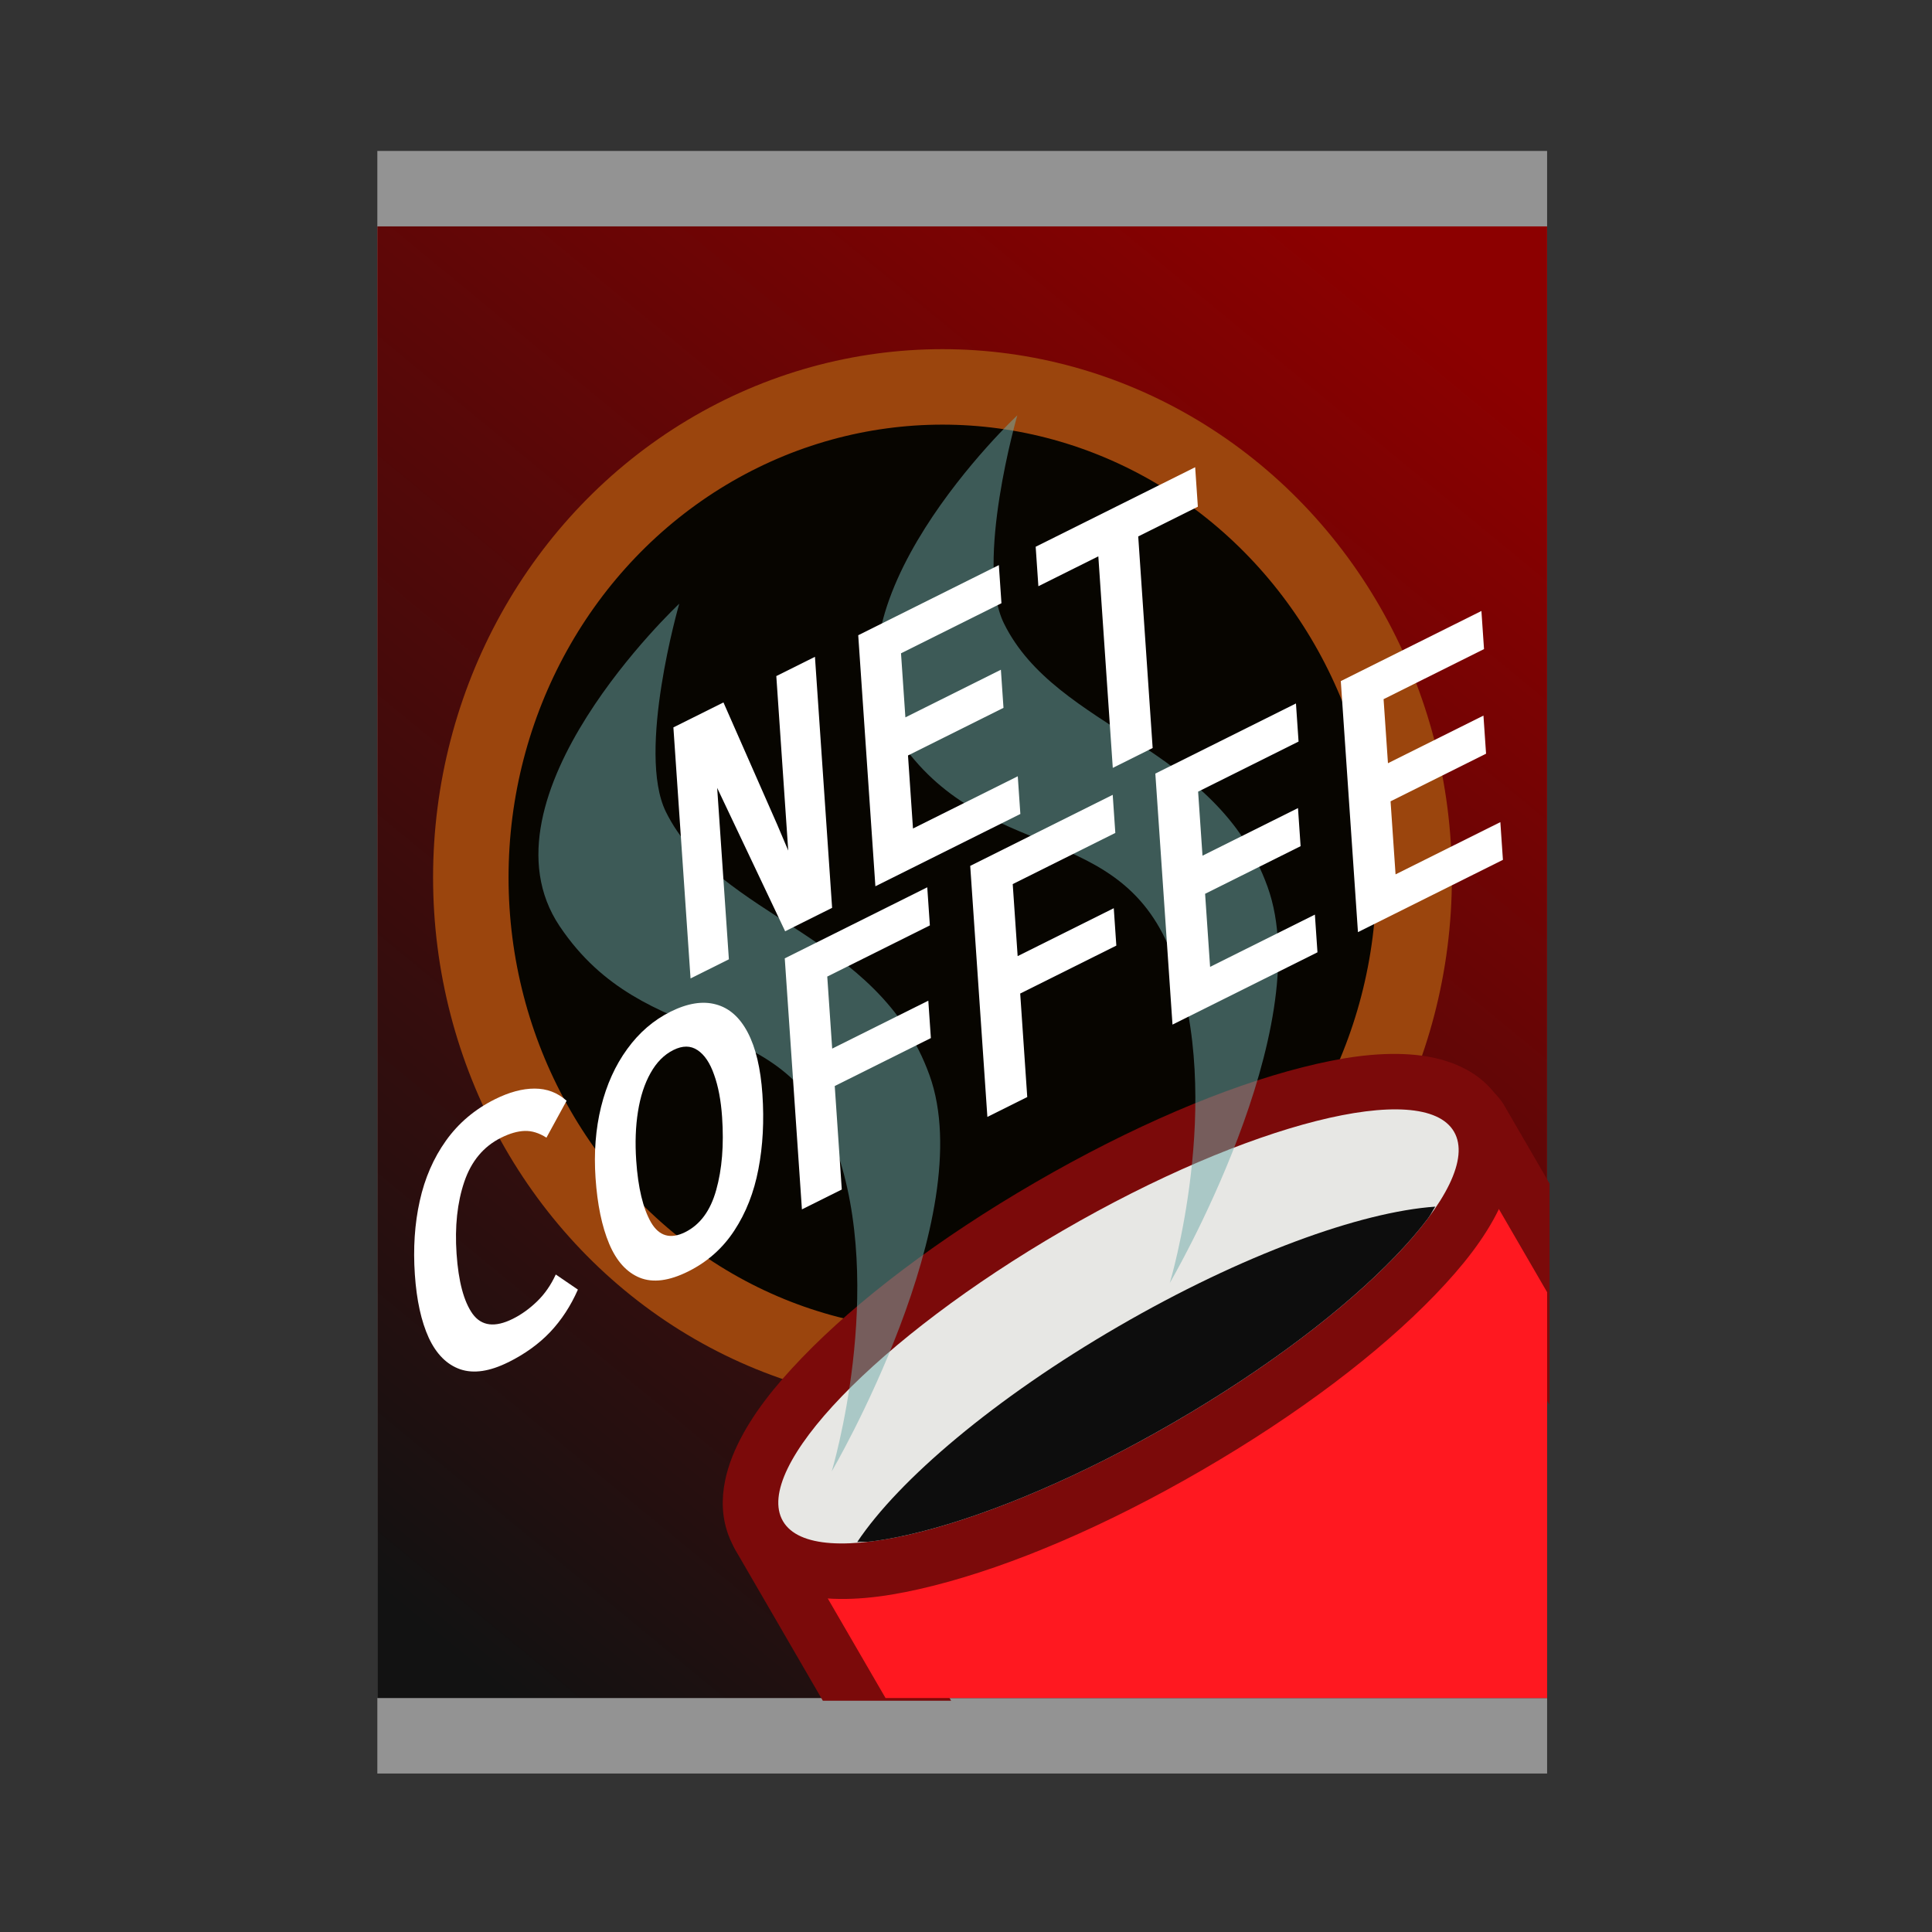 <?xml version="1.0" encoding="UTF-8" standalone="no"?>
<svg
   xmlns:dc="http://purl.org/dc/elements/1.1/"
   xmlns:cc="http://creativecommons.org/ns#"
   xmlns:rdf="http://www.w3.org/1999/02/22-rdf-syntax-ns#"
   xmlns:svg="http://www.w3.org/2000/svg"
   xmlns="http://www.w3.org/2000/svg"
   xmlns:xlink="http://www.w3.org/1999/xlink"
   xmlns:sodipodi="http://sodipodi.sourceforge.net/DTD/sodipodi-0.dtd"
   xmlns:inkscape="http://www.inkscape.org/namespaces/inkscape"
   width="256"
   height="256"
   viewBox="0 0 67.733 67.733"
   version="1.1"
   id="svg8"
   inkscape:version="1.0.2 (e86c870879, 2021-01-15)"
   sodipodi:docname="coffee.svg">
  <rect x="0" y="0" width="67.733" height="67.733" fill="#333333" stroke="none"/>
  <defs
     id="defs2">
    <linearGradient
       inkscape:collect="always"
       id="linearGradient2032">
      <stop
         style="stop-color:#121212;stop-opacity:1"
         offset="0"
         id="stop2028" />
      <stop
         style="stop-color:#8c0000;stop-opacity:1"
         offset="1"
         id="stop2030" />
    </linearGradient>
    <linearGradient
       inkscape:collect="always"
       xlink:href="#linearGradient2032"
       id="linearGradient2034"
       x1="14.552"
       y1="56.885"
       x2="51.594"
       y2="11.906"
       gradientUnits="userSpaceOnUse" />
  </defs>
  <sodipodi:namedview
     id="base"
     pagecolor="#ffffff"
     bordercolor="#666666"
     borderopacity="1.0"
     inkscape:pageopacity="0.0"
     inkscape:pageshadow="2"
     inkscape:zoom="1.979899"
     inkscape:cx="117.46026"
     inkscape:cy="135.09921"
     inkscape:document-units="px"
     inkscape:current-layer="layer1"
     inkscape:document-rotation="0"
     showgrid="true"
     units="px"
     inkscape:window-width="1343"
     inkscape:window-height="908"
     inkscape:window-x="144"
     inkscape:window-y="47"
     inkscape:window-maximized="0">
    <inkscape:grid
       type="xygrid"
       id="grid1402" />
  </sodipodi:namedview>
  <g
     inkscape:label="Layer 1"
     inkscape:groupmode="layer"
     id="layer1">
    <rect
       style="fill:#939393;stroke-width:1.323;stroke-linecap:round;stroke-linejoin:round;stroke-dashoffset:3.501;paint-order:stroke markers fill;fill-opacity:1"
       id="rect831"
       width="41.01"
       height="56.885"
       x="13.229"
       y="5.292" />
    <rect
       style="fill:url(#linearGradient2034);fill-opacity:1;stroke-width:1.686;stroke-linecap:round;stroke-linejoin:round;stroke-dashoffset:3.501;paint-order:stroke markers fill"
       id="rect837"
       width="41.01"
       height="51.594"
       x="13.229"
       y="7.937"
       ry="0" />
    <ellipse
       style="fill:#070500;fill-opacity:1;stroke:#9b450d;stroke-width:2.646;stroke-linecap:round;stroke-linejoin:round;stroke-dashoffset:3.501;stroke-opacity:1;paint-order:stroke markers fill"
       id="path1953"
       cx="33.042"
       cy="30.762"
       rx="16.536"
       ry="17.198" />
    <path
       id="path2025"
       style="color:#000000;font-style:normal;font-variant:normal;font-weight:normal;font-stretch:normal;font-size:medium;line-height:normal;font-family:sans-serif;font-variant-ligatures:normal;font-variant-position:normal;font-variant-caps:normal;font-variant-numeric:normal;font-variant-alternates:normal;font-variant-east-asian:normal;font-feature-settings:normal;font-variation-settings:normal;text-indent:0;text-align:start;text-decoration:none;text-decoration-line:none;text-decoration-style:solid;text-decoration-color:#000000;letter-spacing:normal;word-spacing:normal;text-transform:none;writing-mode:lr-tb;direction:ltr;text-orientation:mixed;dominant-baseline:auto;baseline-shift:baseline;text-anchor:start;white-space:normal;shape-padding:0;shape-margin:0;inline-size:0;clip-rule:nonzero;display:inline;overflow:visible;visibility:visible;isolation:auto;mix-blend-mode:normal;color-interpolation:sRGB;color-interpolation-filters:linearRGB;solid-color:#000000;solid-opacity:1;vector-effect:none;fill:#7b0a0a;fill-opacity:1;fill-rule:nonzero;stroke:none;stroke-width:5.551;stroke-linecap:round;stroke-linejoin:round;stroke-miterlimit:4;stroke-dasharray:none;stroke-dashoffset:3.501;stroke-opacity:1;paint-order:stroke markers fill;color-rendering:auto;image-rendering:auto;shape-rendering:auto;text-rendering:auto;enable-background:accumulate;stop-color:#000000"
       d="M 108.859 225 L 125.83 225 L 113.775 204.221 L 190 160 L 205 185.855 L 205 156.58 L 199.02 146.271 A 7.344 7.344 0 0 0 188.988 143.604 L 100.055 195.197 A 7.344 7.344 0 0 0 97.391 205.23 L 108.859 225 z "
       transform="scale(0.265)" />
    <path
       id="path2014"
       style="color:#000000;font-style:normal;font-variant:normal;font-weight:normal;font-stretch:normal;font-size:medium;line-height:normal;font-family:sans-serif;font-variant-ligatures:normal;font-variant-position:normal;font-variant-caps:normal;font-variant-numeric:normal;font-variant-alternates:normal;font-variant-east-asian:normal;font-feature-settings:normal;font-variation-settings:normal;text-indent:0;text-align:start;text-decoration:none;text-decoration-line:none;text-decoration-style:solid;text-decoration-color:#000000;letter-spacing:normal;word-spacing:normal;text-transform:none;writing-mode:lr-tb;direction:ltr;text-orientation:mixed;dominant-baseline:auto;baseline-shift:baseline;text-anchor:start;white-space:normal;shape-padding:0;shape-margin:0;inline-size:0;clip-rule:nonzero;display:inline;overflow:visible;visibility:visible;isolation:auto;mix-blend-mode:normal;color-interpolation:sRGB;color-interpolation-filters:linearRGB;solid-color:#000000;solid-opacity:1;vector-effect:none;fill:#ff1820;fill-opacity:1;fill-rule:nonzero;stroke:none;stroke-width:3.886;stroke-linecap:round;stroke-linejoin:round;stroke-miterlimit:4;stroke-dasharray:none;stroke-dashoffset:3.501;stroke-opacity:1;paint-order:stroke markers fill;color-rendering:auto;image-rendering:auto;shape-rendering:auto;text-rendering:auto;enable-background:accumulate;stop-color:#000000"
       d="M 31.046,59.531 H 54.24 V 45.303 l -2.289,-3.945 -23.529,13.65 z" />
    <path
       style="color:#000000;font-style:normal;font-variant:normal;font-weight:normal;font-stretch:normal;font-size:medium;line-height:normal;font-family:sans-serif;font-variant-ligatures:normal;font-variant-position:normal;font-variant-caps:normal;font-variant-numeric:normal;font-variant-alternates:normal;font-variant-east-asian:normal;font-feature-settings:normal;font-variation-settings:normal;text-indent:0;text-align:start;text-decoration:none;text-decoration-line:none;text-decoration-style:solid;text-decoration-color:#000000;letter-spacing:normal;word-spacing:normal;text-transform:none;writing-mode:lr-tb;direction:ltr;text-orientation:mixed;dominant-baseline:auto;baseline-shift:baseline;text-anchor:start;white-space:normal;shape-padding:0;shape-margin:0;inline-size:0;clip-rule:nonzero;display:inline;overflow:visible;visibility:visible;isolation:auto;mix-blend-mode:normal;color-interpolation:sRGB;color-interpolation-filters:linearRGB;solid-color:#000000;solid-opacity:1;vector-effect:none;fill:#7b0a0a;fill-opacity:1;fill-rule:nonzero;stroke:none;stroke-width:1.469;stroke-linecap:round;stroke-linejoin:round;stroke-miterlimit:4;stroke-dasharray:none;stroke-dashoffset:3.501;stroke-opacity:1;paint-order:stroke markers fill;color-rendering:auto;image-rendering:auto;shape-rendering:auto;text-rendering:auto;enable-background:accumulate;stop-color:#000000"
       d="m 36.285,41.46 c -3.378,1.96 -6.213,4.111 -8.17,6.142 -0.979,1.016 -1.747,1.992 -2.252,3.035 -0.505,1.043 -0.827,2.405 -0.096,3.664 0.73,1.259 2.074,1.658 3.23,1.738 1.156,0.079 2.383,-0.106 3.751,-0.452 2.735,-0.691 6.009,-2.083 9.388,-4.043 3.378,-1.96 6.215,-4.113 8.172,-6.144 0.979,-1.016 1.746,-1.988 2.251,-3.031 0.505,-1.043 0.828,-2.409 0.097,-3.668 -0.73,-1.259 -2.075,-1.655 -3.231,-1.734 -1.156,-0.079 -2.382,0.102 -3.75,0.448 -2.735,0.691 -6.012,2.085 -9.39,4.045 z m 1.95,3.362 c 3.119,-1.809 6.163,-3.075 8.392,-3.638 1.003,-0.253 1.755,-0.315 2.279,-0.307 -0.253,0.458 -0.679,1.083 -1.397,1.828 -1.595,1.655 -4.205,3.67 -7.324,5.479 -3.119,1.809 -6.161,3.074 -8.39,3.637 -1.003,0.253 -1.757,0.313 -2.281,0.305 0.253,-0.458 0.68,-1.081 1.398,-1.826 1.595,-1.655 4.203,-3.669 7.322,-5.478 z"
       id="path1961" />
    <path
       style="color:#000000;font-style:normal;font-variant:normal;font-weight:normal;font-stretch:normal;font-size:medium;line-height:normal;font-family:sans-serif;font-variant-ligatures:normal;font-variant-position:normal;font-variant-caps:normal;font-variant-numeric:normal;font-variant-alternates:normal;font-variant-east-asian:normal;font-feature-settings:normal;font-variation-settings:normal;text-indent:0;text-align:start;text-decoration:none;text-decoration-line:none;text-decoration-style:solid;text-decoration-color:#000000;letter-spacing:normal;word-spacing:normal;text-transform:none;writing-mode:lr-tb;direction:ltr;text-orientation:mixed;dominant-baseline:auto;baseline-shift:baseline;text-anchor:start;white-space:normal;shape-padding:0;shape-margin:0;inline-size:0;clip-rule:nonzero;display:inline;overflow:visible;visibility:visible;isolation:auto;mix-blend-mode:normal;color-interpolation:sRGB;color-interpolation-filters:linearRGB;solid-color:#000000;solid-opacity:1;vector-effect:none;fill:#e7e7e4;fill-opacity:1;fill-rule:nonzero;stroke:none;stroke-width:3.886;stroke-linecap:round;stroke-linejoin:round;stroke-miterlimit:4;stroke-dasharray:none;stroke-dashoffset:3.501;stroke-opacity:1;paint-order:stroke markers fill;color-rendering:auto;image-rendering:auto;shape-rendering:auto;text-rendering:auto;enable-background:accumulate;stop-color:#000000"
       d="m 50.976,39.677 c 1.077,1.856 -3.317,6.417 -9.814,10.186 -6.497,3.769 -12.638,5.32 -13.714,3.464 -1.077,-1.856 3.317,-6.417 9.814,-10.186 6.497,-3.769 12.638,-5.32 13.714,-3.464 z"
       id="path1963" />
    <path
       id="path2002"
       style="color:#000000;font-style:normal;font-variant:normal;font-weight:normal;font-stretch:normal;font-size:medium;line-height:normal;font-family:sans-serif;font-variant-ligatures:normal;font-variant-position:normal;font-variant-caps:normal;font-variant-numeric:normal;font-variant-alternates:normal;font-variant-east-asian:normal;font-feature-settings:normal;font-variation-settings:normal;text-indent:0;text-align:start;text-decoration:none;text-decoration-line:none;text-decoration-style:solid;text-decoration-color:#000000;letter-spacing:normal;word-spacing:normal;text-transform:none;writing-mode:lr-tb;direction:ltr;text-orientation:mixed;dominant-baseline:auto;baseline-shift:baseline;text-anchor:start;white-space:normal;shape-padding:0;shape-margin:0;inline-size:0;clip-rule:nonzero;display:inline;overflow:visible;visibility:visible;isolation:auto;mix-blend-mode:normal;color-interpolation:sRGB;color-interpolation-filters:linearRGB;solid-color:#000000;solid-opacity:1;vector-effect:none;fill:#0d0d0d;fill-opacity:1;fill-rule:nonzero;stroke:none;stroke-width:3.886;stroke-linecap:round;stroke-linejoin:round;stroke-miterlimit:4;stroke-dasharray:none;stroke-dashoffset:3.501;stroke-opacity:1;paint-order:stroke markers fill;color-rendering:auto;image-rendering:auto;shape-rendering:auto;text-rendering:auto;enable-background:accumulate;stop-color:#000000"
       d="m 30.054,54.061 c 0.17,-0.012 0.31,0.003 0.493,-0.02 0.527,-0.066 1.105,-0.18 1.725,-0.337 1.241,-0.313 2.651,-0.802 4.158,-1.449 1.506,-0.646 3.108,-1.45 4.732,-2.393 1.624,-0.942 3.117,-1.934 4.426,-2.92 1.309,-0.987 2.433,-1.969 3.321,-2.89 0.444,-0.461 0.83,-0.907 1.149,-1.331 0.111,-0.148 0.167,-0.276 0.262,-0.418 -2.618,0.182 -6.765,1.678 -11.108,4.198 -4.344,2.52 -7.701,5.376 -9.158,7.559 z" />
    <path
       style="fill:#71acaa;fill-opacity:0.515;stroke:none;stroke-width:0.265px;stroke-linecap:butt;stroke-linejoin:miter;stroke-opacity:1"
       d="m 23.812,21.167 c 0,0 -7.23,6.777 -4.19,11.306 3.04,4.529 7.873,2.764 9.669,7.742 1.795,4.978 -0.132,11.37 -0.132,11.37 0,0 5.222,-8.915 3.427,-13.893 -1.795,-4.978 -7.392,-5.478 -9.241,-9.231 -1.034,-2.099 0.468,-7.293 0.468,-7.293 z"
       id="path2036"
       sodipodi:nodetypes="csscssc" />
    <path
       style="fill:#71acaa;fill-opacity:0.515;stroke:none;stroke-width:0.265px;stroke-linecap:butt;stroke-linejoin:miter;stroke-opacity:1"
       d="m 35.664,14.562 c 0,0 -7.23,6.777 -4.19,11.306 3.04,4.529 7.873,2.764 9.669,7.742 1.795,4.978 -0.132,11.37 -0.132,11.37 0,0 5.222,-8.915 3.427,-13.893 -1.795,-4.978 -7.392,-5.478 -9.241,-9.231 -1.034,-2.099 0.468,-7.293 0.468,-7.293 z"
       id="path2038"
       sodipodi:nodetypes="csscssc" />
    <g
       aria-label="NET
COFFEE"
       transform="matrix(1.097,-0.547,0.084,1.229,-3.462,-6.188)"
       id="text1949"
       style="font-weight:bold;font-size:9.878px;line-height:0.8;font-family:JuliaMono;-inkscape-font-specification:'JuliaMono, Bold';text-align:center;text-anchor:middle;fill:#ffffff;fill-opacity:1;stroke-width:0.265">
      <path
         d="m 23.179,42.717 h -1.225 v -7.161 h 1.6 l 1.403,4.109 0.286,0.869 v -4.978 h 1.235 v 7.161 h -1.501 l -1.798,-4.89 z"
         style="font-size:9.878px;text-align:center;text-anchor:middle;fill:#ffffff;fill-opacity:1;stroke-width:0.265"
         id="path2058" />
      <path
         d="m 32.494,42.717 h -4.633 v -7.161 h 4.494 v 1.087 h -3.21 v 1.827 h 3.052 v 1.087 h -3.052 v 2.084 h 3.349 z"
         style="font-size:9.878px;text-align:center;text-anchor:middle;fill:#ffffff;fill-opacity:1;stroke-width:0.265"
         id="path2060" />
      <path
         d="m 36.722,42.717 h -1.274 v -6.035 h -1.916 v -1.126 h 5.097 v 1.126 h -1.906 z"
         style="font-size:9.878px;text-align:center;text-anchor:middle;fill:#ffffff;fill-opacity:1;stroke-width:0.265"
         id="path2062" />
      <path
         d="m 15.514,50.797 q -0.894,0 -1.501,-0.464 -0.607,-0.469 -0.909,-1.304 -0.296,-0.835 -0.296,-1.936 0,-1.126 0.306,-1.961 0.306,-0.84 0.938,-1.304 0.637,-0.469 1.6,-0.469 0.687,0 1.25,0.252 0.568,0.252 0.963,0.775 l -0.701,0.741 q -0.326,-0.346 -0.657,-0.484 -0.331,-0.138 -0.746,-0.138 -0.84,0 -1.23,0.711 -0.39,0.711 -0.39,1.877 0,1.19 0.37,1.882 0.375,0.687 1.23,0.687 0.415,0 0.79,-0.148 0.375,-0.148 0.632,-0.484 l 0.652,0.721 q -0.385,0.528 -0.948,0.79 -0.558,0.257 -1.353,0.257 z"
         style="font-size:9.878px;text-align:center;text-anchor:middle;fill:#ffffff;fill-opacity:1;stroke-width:0.265"
         id="path2064" />
      <path
         d="m 21.263,50.768 q -0.914,0 -1.511,-0.494 -0.593,-0.494 -0.874,-1.358 -0.282,-0.864 -0.282,-2 0,-1.087 0.321,-1.887 0.326,-0.805 0.929,-1.235 0.603,-0.435 1.417,-0.435 0.82,0 1.422,0.425 0.603,0.42 0.924,1.215 0.321,0.795 0.321,1.897 0,1.146 -0.282,2.015 -0.277,0.869 -0.874,1.363 -0.593,0.494 -1.511,0.494 z m -0.01,-1.126 q 0.716,0 1.047,-0.736 0.336,-0.736 0.336,-1.931 0,-0.711 -0.158,-1.279 -0.153,-0.573 -0.459,-0.904 -0.306,-0.336 -0.746,-0.336 -0.445,0 -0.756,0.321 -0.311,0.316 -0.469,0.889 -0.158,0.568 -0.158,1.329 0,1.161 0.326,1.906 0.331,0.741 1.037,0.741 z"
         style="font-size:9.878px;text-align:center;text-anchor:middle;fill:#ffffff;fill-opacity:1;stroke-width:0.265"
         id="path2066" />
      <path
         d="m 26.182,50.62 h -1.274 v -7.161 h 4.554 v 1.087 h -3.279 v 2.055 h 3.072 v 1.067 h -3.072 z"
         style="font-size:9.878px;text-align:center;text-anchor:middle;fill:#ffffff;fill-opacity:1;stroke-width:0.265"
         id="path2068" />
      <path
         d="m 32.109,50.62 h -1.274 v -7.161 h 4.554 v 1.087 h -3.279 v 2.055 h 3.072 v 1.067 h -3.072 z"
         style="font-size:9.878px;text-align:center;text-anchor:middle;fill:#ffffff;fill-opacity:1;stroke-width:0.265"
         id="path2070" />
      <path
         d="m 41.384,50.62 h -4.633 v -7.161 h 4.494 v 1.087 h -3.21 v 1.827 h 3.052 v 1.087 h -3.052 v 2.084 h 3.349 z"
         style="font-size:9.878px;text-align:center;text-anchor:middle;fill:#ffffff;fill-opacity:1;stroke-width:0.265"
         id="path2072" />
      <path
         d="m 47.311,50.62 h -4.633 v -7.161 h 4.494 v 1.087 h -3.21 v 1.827 h 3.052 v 1.087 h -3.052 v 2.084 h 3.349 z"
         style="font-size:9.878px;text-align:center;text-anchor:middle;fill:#ffffff;fill-opacity:1;stroke-width:0.265"
         id="path2074" />
    </g>
  </g>
</svg>
